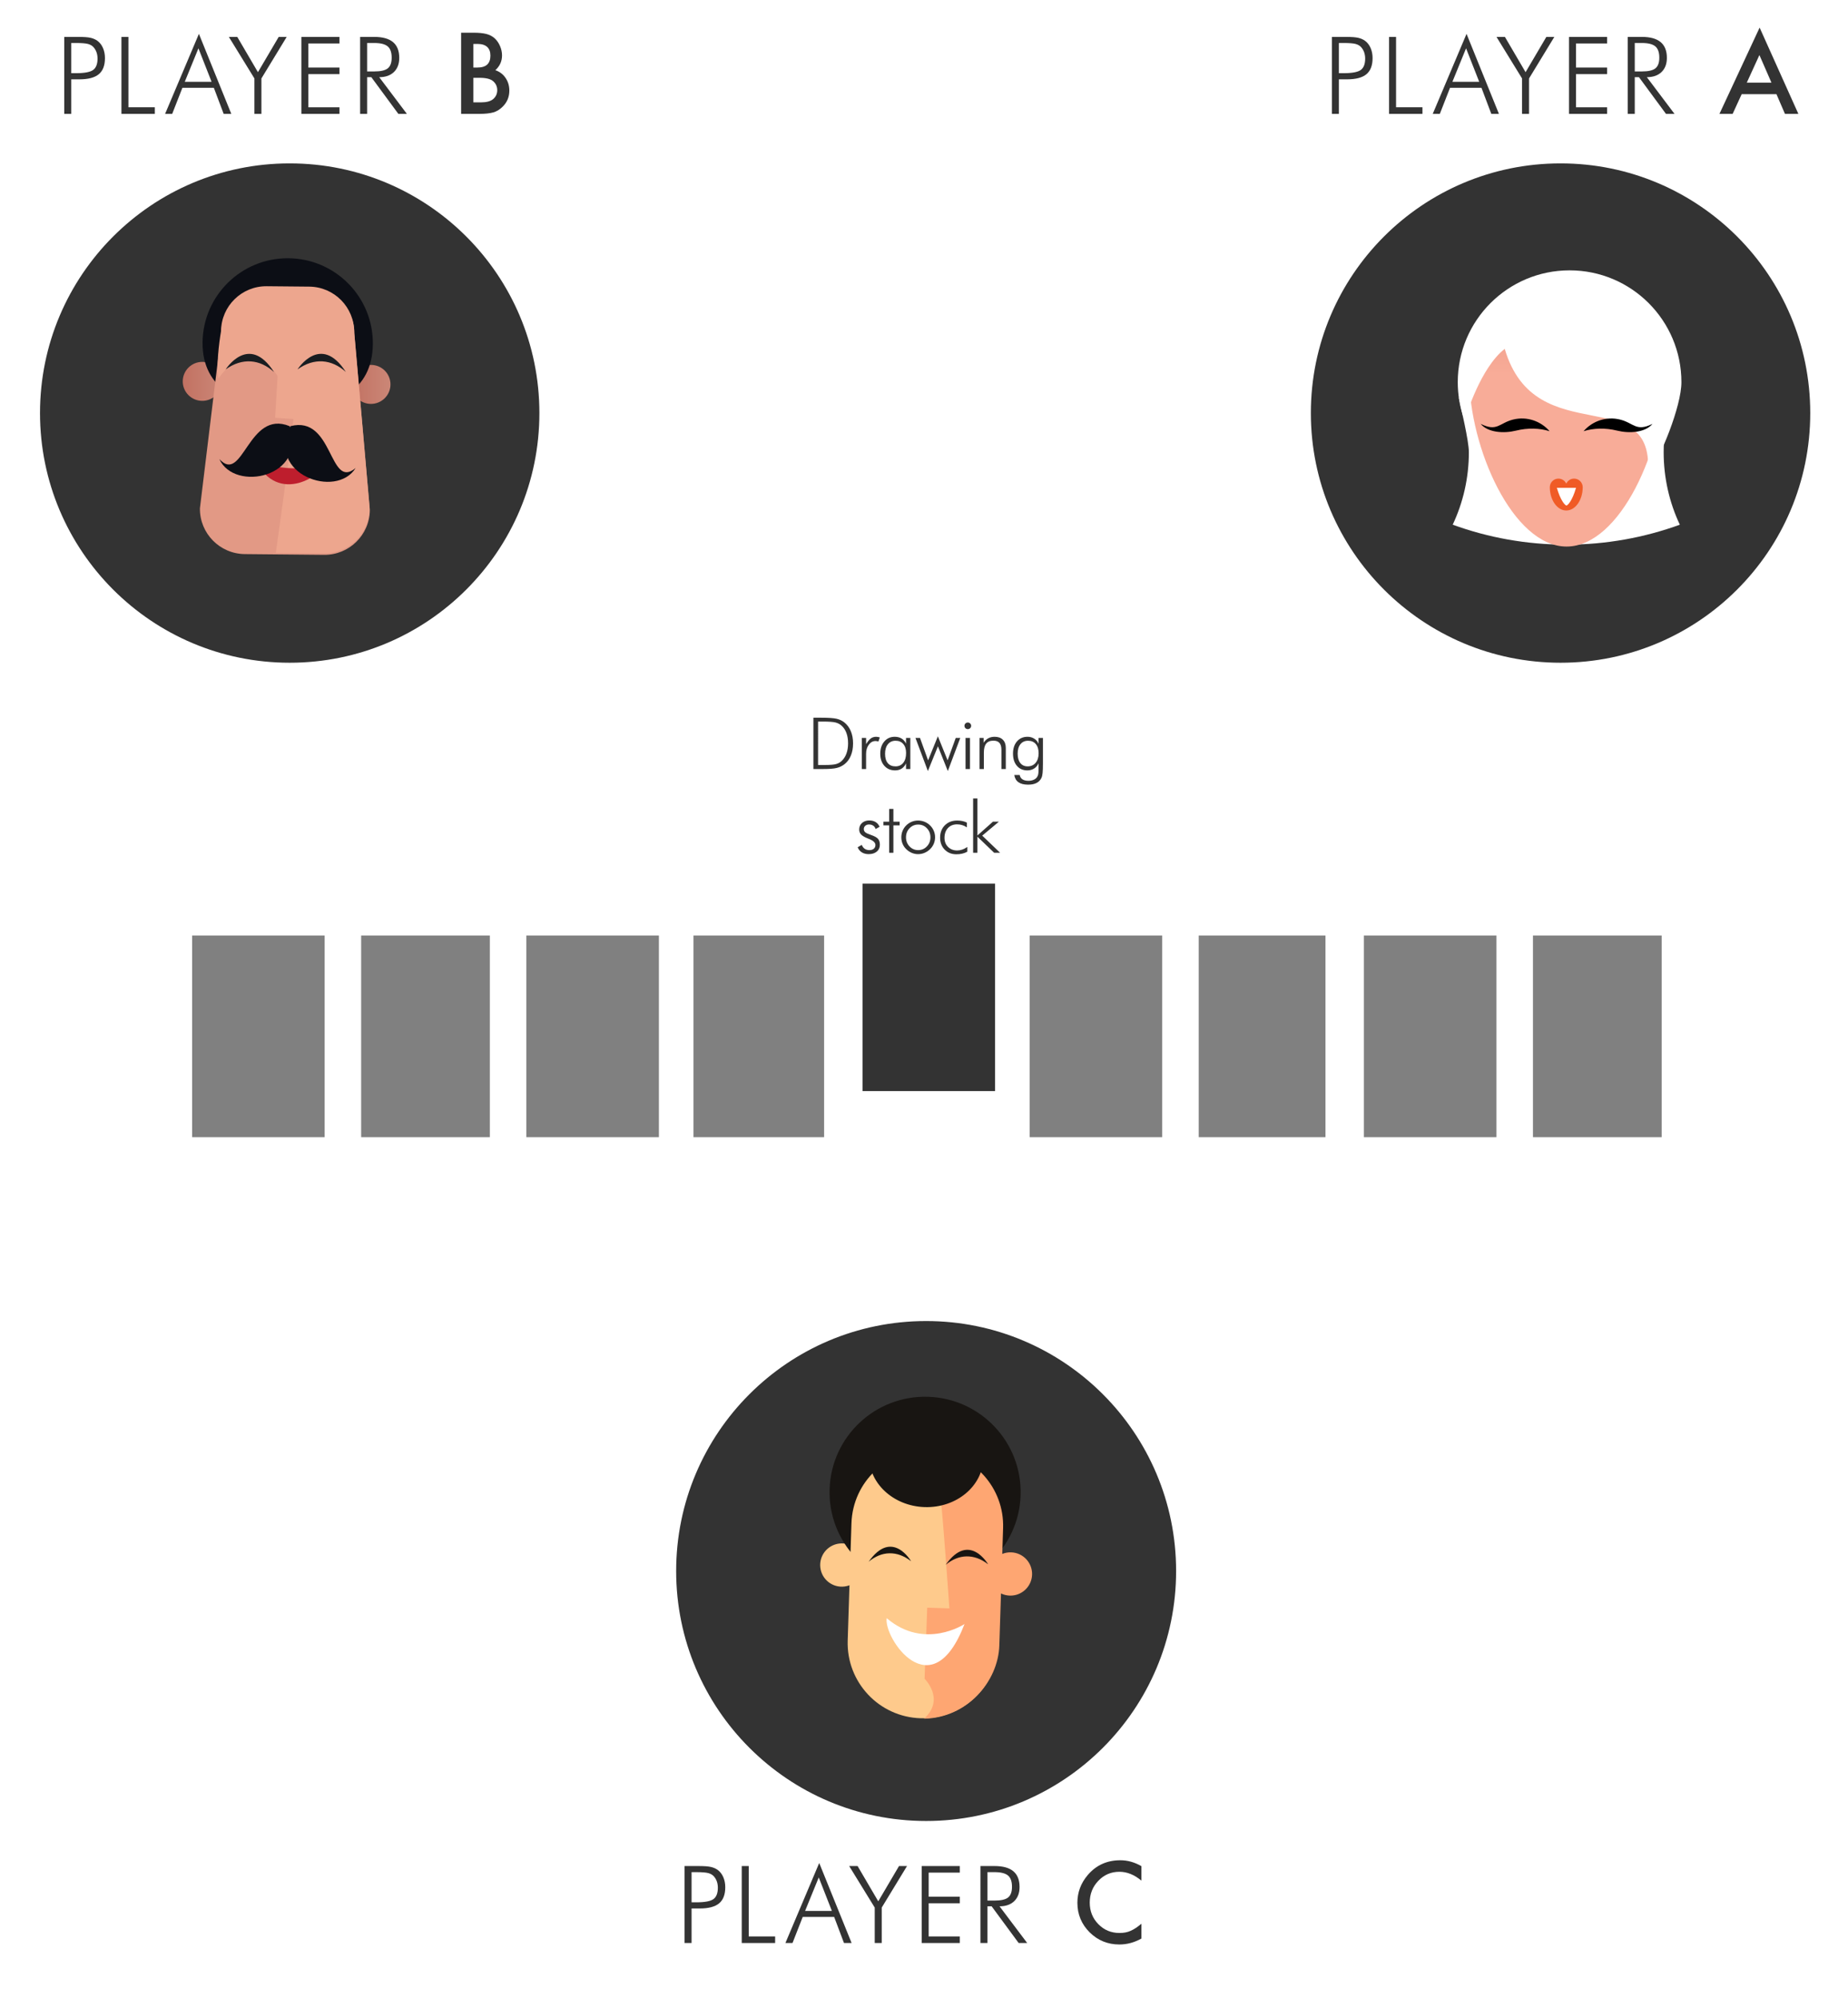<?xml version="1.0" encoding="utf-8"?>
<!-- Generator: Adobe Illustrator 16.0.0, SVG Export Plug-In . SVG Version: 6.00 Build 0)  -->
<!DOCTYPE svg PUBLIC "-//W3C//DTD SVG 1.1//EN" "http://www.w3.org/Graphics/SVG/1.1/DTD/svg11.dtd">
<svg version="1.1" id="Layer_1" xmlns="http://www.w3.org/2000/svg" xmlns:xlink="http://www.w3.org/1999/xlink" x="0px" y="0px"
	 width="962px" height="1040px" viewBox="0 0 962 1040" enable-background="new 0 0 962 1040" xml:space="preserve">
<path fill="#333333" d="M20.828,215.026c0-71.786,58.195-129.972,129.978-129.972c71.786,0,129.983,58.186,129.983,129.972
	c0,71.783-58.197,129.979-129.983,129.979C79.023,345.006,20.828,286.809,20.828,215.026z"/>
<g>
	<linearGradient id="SVGID_1_" gradientUnits="userSpaceOnUse" x1="95.129" y1="198.531" x2="115.447" y2="198.531">
		<stop  offset="0" style="stop-color:#C27162"/>
		<stop  offset="1" style="stop-color:#CB8777"/>
	</linearGradient>
	<path fill="url(#SVGID_1_)" d="M115.446,198.641c-0.058,5.596-4.644,10.087-10.251,10.029c-5.614-0.042-10.115-4.641-10.065-10.225
		c0.061-5.611,4.641-10.104,10.263-10.053C110.998,188.441,115.501,193.029,115.446,198.641z"/>
	<linearGradient id="SVGID_2_" gradientUnits="userSpaceOnUse" x1="182.946" y1="200.109" x2="203.259" y2="200.109">
		<stop  offset="0" style="stop-color:#C27162"/>
		<stop  offset="1" style="stop-color:#CB8777"/>
	</linearGradient>
	<path fill="url(#SVGID_2_)" d="M203.259,200.207c-0.046,5.604-4.638,10.105-10.242,10.051c-5.621-0.058-10.125-4.641-10.07-10.249
		c0.058-5.599,4.642-10.108,10.268-10.047C198.822,190.022,203.313,194.593,203.259,200.207z"/>
	<path fill="#0C0E15" d="M194.09,179.135c-0.236,24.46-19.59,33.571-44.062,33.346c-24.476-0.25-44.826-9.734-44.583-34.197
		c0.228-24.448,20.272-44.084,44.748-43.847C174.67,134.668,194.321,154.69,194.09,179.135z"/>
	<path fill="#E29985" d="M192.527,265.49c-0.115,13.028-10.778,23.465-23.818,23.351l-41.277-0.393
		c-13.028-0.134-23.489-10.777-23.362-23.799l11.103-91.52c0.131-13.01,10.791-23.461,23.815-23.337l22.121,0.216
		c13.025,0.116,23.499,10.79,23.369,23.794L192.527,265.49z"/>
	<path fill="#EDA68E" d="M192.421,264.712l-8.053-91.699c0.124-13.026-10.343-23.672-23.368-23.8l-22.127-0.207
		c-13.022-0.131-23.681,10.309-23.8,23.337c0,0-2.864,16.113-1.359,24.618c16.821-22.934,30.816-1.284,30.816-1.284l-1.332,21.823
		l9.563,0.633l-2.895,24.359l-6.276,45.316l25.006,0.247C181.64,288.177,192.299,277.716,192.421,264.712z"/>
	<path fill="#BE1E2D" d="M132.808,239.309c0,0,17.262,8.872,35.673,1.676C169.288,246.432,144.782,263.925,132.808,239.309z"/>
	<path fill="#191D21" d="M117.475,192.315c0,0,12.043-19.111,25.175,1.375C135.308,186.933,126.058,186.111,117.475,192.315z"/>
	<path fill="#191D21" d="M154.872,192.315c0,0,12.037-19.12,25.175,1.338C172.702,186.926,163.457,186.1,154.872,192.315z"/>
	<g>
		<path fill="#0C0E15" d="M150.714,221.833c-21.61-8.817-24.197,30.648-36.526,17.146
			C122.031,256.413,160.075,248.333,150.714,221.833z"/>
		<path fill="#0C0E15" d="M151.165,221.863c22.58-5.924,19.993,33.543,33.965,21.774
			C175.086,259.883,138.423,246.922,151.165,221.863z"/>
	</g>
</g>
<path fill="#333333" d="M682.383,215.026c0-71.786,58.198-129.972,129.982-129.972c71.782,0,129.982,58.186,129.982,129.972
	c0,71.783-58.2,129.979-129.982,129.979C740.581,345.006,682.383,286.809,682.383,215.026z"/>
<g>
	<path fill="#FFFFFF" d="M867.78,203.914l-108.364,3.078c1.134,5.672,5.221,22.407,5.221,28.416c0,13.497-3.027,26.285-8.412,37.74
		c18.445,6.708,38.35,10.383,59.113,10.383c20.766,0,40.666-3.674,59.114-10.383c-5.39-11.456-8.412-24.243-8.412-37.74
		C866.04,229.398,866.641,209.583,867.78,203.914z"/>
	<linearGradient id="SVGID_3_" gradientUnits="userSpaceOnUse" x1="814.561" y1="139.153" x2="815.481" y2="194.366">
		<stop  offset="0" style="stop-color:#E9907D"/>
		<stop  offset="1" style="stop-color:#F8AC98"/>
	</linearGradient>
	<path fill="url(#SVGID_3_)" d="M765.306,187.042c-0.305,2.78-0.474,5.711-0.474,8.826c0,37.174,22.687,88.655,50.674,88.655
		c27.985,0,50.674-51.481,50.674-88.655c0-3.114-0.18-6.046-0.49-8.826l-51.445-26.645L765.306,187.042z"/>
	<path fill="#FFFFFF" d="M817.071,140.738c-32.149,0-58.216,26.062-58.216,58.213c0,6.24,0.998,12.231,2.82,17.87l1.553-0.292
		c0,0,7.418-25.068,20.081-34.918c16.075,54.625,79.202,15.692,74.406,65.972c6.74-9.501,17.565-36.092,17.565-48.63
		C875.281,166.8,849.222,140.738,817.071,140.738z"/>
	<g>
		<path d="M789.109,224.186c6.275-1.551,12.422-1.329,17.547,0.289c-4.541-5.252-11.772-7.843-18.977-6.064
			c-7.195,1.779-8.324,6.53-16.891,2.248C774.539,225.21,782.831,225.736,789.109,224.186z"/>
		<path d="M841.896,224.186c-6.274-1.551-12.42-1.329-17.545,0.289c4.538-5.252,11.778-7.843,18.972-6.064
			c7.202,1.779,8.322,6.53,16.896,2.248C856.475,225.21,848.177,225.736,841.896,224.186z"/>
		<g>
			<path fill="#F05B26" d="M823.911,253.636c0-0.031,0.003-0.055,0.003-0.085c0,0-0.008,0.007-0.008,0.012
				c-0.057-2.442-2.045-4.409-4.497-4.409c-1.806,0-3.355,1.076-4.071,2.615c-0.721-1.539-2.265-2.615-4.074-2.615
				c-2.448,0-4.438,1.967-4.492,4.404c-0.006,0-0.006-0.007-0.011-0.007c0,0.03,0.005,0.055,0.005,0.085
				c0,0-0.005,0.016-0.005,0.027c0,0,0.005,0.034,0.005,0.053c0.061,6.666,3.877,12.042,8.572,12.042
				c4.696,0,8.507-5.377,8.568-12.042c0-0.019,0.008-0.038,0.008-0.038C823.914,253.652,823.911,253.642,823.911,253.636z
				 M815.312,255.601c0.005-0.019,0.015-0.033,0.026-0.049c0.011,0.016,0.018,0.03,0.028,0.049
				C815.349,255.601,815.326,255.601,815.312,255.601z"/>
			<path fill="#FFFFFF" d="M815.433,263.176c-0.776-0.134-3.123-2.698-4.99-9.223h9.969
				C818.547,260.49,816.202,263.042,815.433,263.176L815.433,263.176z"/>
		</g>
	</g>
</g>
<path fill="#333333" d="M612.238,817.838c0,71.865-58.258,130.125-130.127,130.125c-71.868,0-130.126-58.26-130.126-130.125
	c0-71.872,58.259-130.13,130.126-130.13C553.98,687.708,612.238,745.966,612.238,817.838z"/>
<g>
	<path fill="#FEA672" d="M514.739,819.011c-0.203,6.221,4.668,11.422,10.896,11.622c6.228,0.201,11.427-4.677,11.626-10.898
		c0.196-6.216-4.679-11.417-10.911-11.618C520.131,807.919,514.941,812.801,514.739,819.011z"/>
	<g>
		<path fill="#FECA8C" d="M427.047,816.106c0.76,6.177,6.379,10.561,12.556,9.792c6.189-0.761,10.567-6.384,9.808-12.557
			c-0.766-6.174-6.38-10.553-12.575-9.793C430.665,804.311,426.277,809.933,427.047,816.106z"/>
		<path fill="#181512" d="M431.86,775.2c-0.881,27.44,20.671,50.391,48.12,51.27c27.449,0.88,50.427-20.646,51.313-48.084
			c0.875-27.418-20.68-50.366-48.132-51.248C455.713,726.256,432.737,747.787,431.86,775.2z"/>
		<path fill="#FECA8C" d="M441.278,854.056c-0.693,21.641,16.288,39.742,37.925,40.429l0,0
			c21.643,0.694,39.751-16.282,40.439-37.922l1.957-61.081c0.688-21.638-16.291-39.744-37.923-40.432l0,0
			c-21.651-0.7-39.75,16.282-40.44,37.921L441.278,854.056z"/>
		<path fill="#FEA672" d="M481.302,873.921l1.38-36.999l11.539,0.368c0,0-3.883-55.57-5.154-62.787
			c-2.26-12.859-2.285-10.851-2.595-19.259c20.559,1.831,36.368,19.371,35.7,40.255l-1.959,61.081
			c-0.605,18.879-16.848,37.713-39.193,38.136C492.225,884.576,481.302,873.921,481.302,873.921z"/>
		<path fill="#FFFFFF" d="M502.092,845.44c0,0-20.798,13.815-40.508-3.06C459.875,852.565,484.939,890.112,502.092,845.44z"/>
		<path fill="#181512" d="M452.412,757.389c-0.469,14.484,12.479,26.649,28.911,27.173c16.433,0.527,30.133-10.785,30.594-25.267
			c0.469-14.479-12.478-26.646-28.914-27.172C466.568,731.598,452.877,742.91,452.412,757.389z"/>
		<path fill="#181512" d="M514.378,814.35c0,0-9.851-17.181-22.093,0.271C498.955,808.993,507.085,808.604,514.378,814.35z"/>
		<path fill="#181512" d="M474.274,812.744c0,0-9.848-17.181-22.09,0.264C458.854,807.381,466.981,807,474.274,812.744z"/>
	</g>
</g>
<g>
	<path fill="#333333" d="M33.45,59.282v-40.07h7.308c2.883,0,5.004,0.155,6.364,0.465c1.359,0.311,2.541,0.821,3.544,1.533
		c1.259,0.913,2.235,2.162,2.928,3.75c0.693,1.588,1.04,3.349,1.04,5.283c0,3.814-1.067,6.61-3.202,8.389
		c-2.135,1.779-5.511,2.669-10.127,2.669H37.09v17.982H33.45z M37.09,38.098h2.491c4.416,0,7.385-0.561,8.909-1.683
		s2.286-3.088,2.286-5.898c0-1.186-0.174-2.276-0.52-3.271c-0.347-0.994-0.867-1.884-1.56-2.668
		c-0.712-0.803-1.679-1.369-2.901-1.697c-1.223-0.328-3.294-0.493-6.213-0.493H37.09V38.098z"/>
	<path fill="#333333" d="M63.214,59.282v-40.07h3.64v36.648h13.74v3.421H63.214z"/>
	<path fill="#333333" d="M85.946,59.282l17.599-41.657l16.86,41.657h-3.969l-5.118-13.576H94.951l-5.31,13.576H85.946z
		 M96.182,42.586h13.959l-6.843-17.435L96.182,42.586z"/>
	<path fill="#333333" d="M132.439,59.282V40.835l-13.302-21.623h4.379l10.756,18.365l10.812-18.365h4.16L136.08,40.835v18.447
		H132.439z"/>
	<path fill="#333333" d="M156.883,59.282v-40.07h19.843v3.421h-16.203v12.536h16.203v3.421h-16.203v17.271h16.203v3.421H156.883z"/>
	<path fill="#333333" d="M211.803,59.282h-4.434L193.3,40.178h-2.189v19.104h-3.64v-40.07h7.362c4.343,0,7.595,0.903,9.757,2.709
		c2.163,1.807,3.244,4.543,3.244,8.211c0,3.12-0.926,5.574-2.778,7.362c-1.852,1.789-4.402,2.682-7.65,2.682L211.803,59.282z
		 M191.111,22.387v14.808h3.667c3.394,0,5.762-0.543,7.103-1.629c1.341-1.085,2.012-2.933,2.012-5.542
		c0-2.755-0.693-4.716-2.08-5.884c-1.387-1.167-3.732-1.752-7.034-1.752H191.111z"/>
	<path fill="#333333" d="M240.043,59.282V17.023h6.35c2.828,0,5.082,0.219,6.761,0.657c1.697,0.438,3.129,1.177,4.297,2.217
		c1.186,1.077,2.125,2.418,2.819,4.023c0.711,1.625,1.067,3.267,1.067,4.927c0,3.029-1.159,5.593-3.476,7.691
		c2.244,0.767,4.014,2.107,5.31,4.023c1.314,1.898,1.971,4.105,1.971,6.624c0,3.303-1.168,6.095-3.503,8.375
		c-1.405,1.405-2.983,2.381-4.735,2.928c-1.916,0.53-4.315,0.794-7.198,0.794H240.043z M246.42,35.169h1.998
		c2.372,0,4.11-0.524,5.214-1.574c1.104-1.049,1.656-2.595,1.656-4.639c0-1.988-0.566-3.499-1.697-4.53
		c-1.132-1.03-2.774-1.546-4.927-1.546h-2.244V35.169z M246.42,53.288h3.941c2.883,0,5-0.565,6.35-1.697
		c1.423-1.222,2.135-2.773,2.135-4.653c0-1.825-0.684-3.357-2.053-4.598c-1.332-1.222-3.713-1.834-7.144-1.834h-3.229V53.288z"/>
</g>
<g>
	<path fill="#333333" d="M693.332,59.282v-40.07h7.308c2.883,0,5.004,0.155,6.363,0.465c1.359,0.311,2.541,0.821,3.545,1.533
		c1.259,0.913,2.234,2.162,2.929,3.75c0.693,1.588,1.04,3.349,1.04,5.283c0,3.814-1.067,6.61-3.202,8.389
		c-2.136,1.779-5.511,2.669-10.127,2.669h-4.216v17.982H693.332z M696.972,38.098h2.491c4.415,0,7.385-0.561,8.909-1.683
		c1.523-1.122,2.285-3.088,2.285-5.898c0-1.186-0.174-2.276-0.521-3.271c-0.347-0.994-0.866-1.884-1.56-2.668
		c-0.712-0.803-1.679-1.369-2.901-1.697c-1.223-0.328-3.294-0.493-6.213-0.493h-2.491V38.098z"/>
	<path fill="#333333" d="M723.097,59.282v-40.07h3.64v36.648h13.74v3.421H723.097z"/>
	<path fill="#333333" d="M745.828,59.282l17.599-41.657l16.859,41.657h-3.968l-5.119-13.576h-16.367l-5.31,13.576H745.828z
		 M756.064,42.586h13.958l-6.842-17.435L756.064,42.586z"/>
	<path fill="#333333" d="M792.321,59.282V40.835L779.02,19.212h4.38l10.756,18.365l10.812-18.365h4.16l-13.165,21.623v18.447
		H792.321z"/>
	<path fill="#333333" d="M816.766,59.282v-40.07h19.843v3.421h-16.203v12.536h16.203v3.421h-16.203v17.271h16.203v3.421H816.766z"/>
	<path fill="#333333" d="M871.686,59.282h-4.435l-14.067-19.104h-2.19v19.104h-3.64v-40.07h7.362c4.343,0,7.596,0.903,9.758,2.709
		c2.162,1.807,3.243,4.543,3.243,8.211c0,3.12-0.927,5.574-2.778,7.362c-1.852,1.789-4.402,2.682-7.649,2.682L871.686,59.282z
		 M850.993,22.387v14.808h3.668c3.394,0,5.762-0.543,7.103-1.629c1.341-1.085,2.012-2.933,2.012-5.542
		c0-2.755-0.693-4.716-2.08-5.884c-1.387-1.167-3.731-1.752-7.034-1.752H850.993z"/>
	<path fill="#333333" d="M924.75,49.019h-18.091l-4.708,10.264h-6.87l20.911-44.914l20.172,44.914h-6.979L924.75,49.019z
		 M922.15,43.024l-6.268-14.369l-6.569,14.369H922.15z"/>
</g>
<g>
	<path fill="#333333" d="M356.361,1011.489V971.42h7.308c2.883,0,5.004,0.155,6.364,0.465c1.359,0.311,2.541,0.821,3.544,1.533
		c1.259,0.912,2.235,2.162,2.928,3.749c0.693,1.588,1.04,3.349,1.04,5.282c0,3.814-1.067,6.61-3.202,8.39
		c-2.135,1.778-5.511,2.668-10.127,2.668h-4.215v17.982H356.361z M360.001,990.305h2.491c4.416,0,7.385-0.561,8.909-1.684
		c1.523-1.122,2.286-3.088,2.286-5.897c0-1.187-0.174-2.276-0.52-3.271c-0.347-0.994-0.867-1.884-1.56-2.668
		c-0.712-0.803-1.679-1.368-2.901-1.697c-1.223-0.328-3.294-0.492-6.213-0.492h-2.491V990.305z"/>
	<path fill="#333333" d="M386.126,1011.489V971.42h3.64v36.648h13.74v3.421H386.126z"/>
	<path fill="#333333" d="M408.857,1011.489l17.599-41.657l16.86,41.657h-3.969l-5.118-13.575h-16.367l-5.31,13.575H408.857z
		 M419.094,994.794h13.959l-6.843-17.436L419.094,994.794z"/>
	<path fill="#333333" d="M455.351,1011.489v-18.447l-13.301-21.622h4.378l10.757,18.365l10.812-18.365h4.16l-13.165,21.622v18.447
		H455.351z"/>
	<path fill="#333333" d="M479.795,1011.489V971.42h19.843v3.421h-16.203v12.535h16.203v3.422h-16.203v17.271h16.203v3.421H479.795z"
		/>
	<path fill="#333333" d="M534.715,1011.489h-4.435l-14.067-19.104h-2.19v19.104h-3.64V971.42h7.362c4.343,0,7.596,0.902,9.758,2.709
		s3.243,4.544,3.243,8.211c0,3.12-0.927,5.575-2.778,7.363s-4.402,2.682-7.649,2.682L534.715,1011.489z M514.022,974.595v14.807
		h3.668c3.394,0,5.762-0.542,7.103-1.628s2.012-2.934,2.012-5.543c0-2.755-0.693-4.717-2.08-5.885
		c-1.387-1.167-3.731-1.751-7.034-1.751H514.022z"/>
	<path fill="#333333" d="M594.185,971.487v7.541c-3.687-3.083-7.5-4.625-11.441-4.625c-4.343,0-8.001,1.56-10.975,4.68
		c-2.993,3.103-4.489,6.897-4.489,11.386c0,4.435,1.496,8.175,4.489,11.222c2.992,3.048,6.659,4.571,11.002,4.571
		c2.245,0,4.151-0.365,5.721-1.095c0.876-0.365,1.783-0.857,2.724-1.479c0.939-0.62,1.93-1.368,2.97-2.244v7.704
		c-3.65,2.072-7.481,3.107-11.496,3.107c-6.039,0-11.194-2.107-15.464-6.322c-4.252-4.252-6.377-9.379-6.377-15.383
		c0-5.382,1.779-10.182,5.337-14.396c4.379-5.163,10.045-7.745,16.997-7.745C586.977,968.409,590.645,969.436,594.185,971.487z"/>
</g>
<rect x="449" y="460" fill="#333333" width="69" height="108"/>
<rect x="536" y="487" fill="#808080" width="69" height="105"/>
<rect x="624" y="487" fill="#808080" width="66" height="105"/>
<rect x="710" y="487" fill="#808080" width="69" height="105"/>
<rect x="798" y="487" fill="#808080" width="67" height="105"/>
<rect x="100" y="487" fill="#808080" width="69" height="105"/>
<rect x="188" y="487" fill="#808080" width="67" height="105"/>
<rect x="274" y="487" fill="#808080" width="69" height="105"/>
<rect x="361" y="487" fill="#808080" width="68" height="105"/>
<g>
	<path fill="#333333" d="M423.433,400.339v-26.713h4.16c3.71,0,6.344,0.183,7.901,0.547c1.557,0.365,2.895,0.992,4.015,1.88
		c1.484,1.18,2.615,2.7,3.394,4.562s1.168,3.99,1.168,6.387s-0.39,4.528-1.168,6.396s-1.897,3.36-3.357,4.479
		c-1.156,0.888-2.476,1.521-3.959,1.897c-1.484,0.377-3.875,0.565-7.171,0.565h-0.821H423.433z M425.86,398.24h3.412
		c2.761,0,4.72-0.155,5.875-0.465c1.156-0.311,2.135-0.836,2.938-1.578c1.119-1.047,1.964-2.348,2.536-3.905
		c0.572-1.557,0.857-3.333,0.857-5.328c0-2.044-0.289-3.844-0.867-5.4c-0.578-1.558-1.432-2.835-2.563-3.832
		c-0.852-0.767-1.892-1.308-3.12-1.624c-1.229-0.316-3.375-0.475-6.441-0.475h-0.456h-2.171V398.24z"/>
	<path fill="#333333" d="M450.856,387.402c0.827-1.399,1.639-2.391,2.436-2.975s1.725-0.876,2.783-0.876
		c0.315,0,0.635,0.03,0.957,0.092c0.322,0.061,0.642,0.146,0.958,0.255l-0.729,2.117c-0.243-0.073-0.496-0.134-0.757-0.183
		c-0.262-0.049-0.515-0.073-0.758-0.073c-1.35,0-2.503,0.633-3.458,1.897c-0.955,1.266-1.432,2.841-1.432,4.727v7.955h-2.244
		v-16.185h2.244V387.402z"/>
	<path fill="#333333" d="M471.642,400.339v-2.956c-0.536,1.192-1.287,2.102-2.254,2.728c-0.967,0.627-2.107,0.94-3.421,0.94
		c-2.324,0-4.194-0.797-5.611-2.391s-2.126-3.698-2.126-6.313c0-2.591,0.699-4.704,2.099-6.341c1.399-1.636,3.205-2.454,5.42-2.454
		c1.374,0,2.563,0.301,3.566,0.903c1.004,0.603,1.779,1.487,2.327,2.655v-2.956h2.244v16.185H471.642z M460.729,392.42
		c0,2.092,0.472,3.704,1.414,4.835c0.943,1.132,2.29,1.697,4.042,1.697c1.703,0,3.044-0.617,4.023-1.853
		c0.979-1.234,1.469-2.935,1.469-5.1c0-1.982-0.486-3.543-1.46-4.68c-0.973-1.138-2.305-1.706-3.996-1.706
		c-1.69,0-3.028,0.604-4.014,1.815C461.223,388.64,460.729,390.303,460.729,392.42z"/>
	<path fill="#333333" d="M483.019,401.379l-6.459-17.225h2.354l4.216,11.659l5.091-12.517l5.072,12.517l4.233-11.659h2.354
		l-6.478,17.225l-5.146-12.882L483.019,401.379z"/>
	<path fill="#333333" d="M502.061,377.841c0-0.475,0.17-0.879,0.511-1.214c0.34-0.334,0.748-0.501,1.223-0.501
		c0.474,0,0.885,0.167,1.231,0.501c0.347,0.335,0.52,0.739,0.52,1.214c0,0.486-0.167,0.894-0.502,1.223
		c-0.334,0.328-0.751,0.492-1.249,0.492c-0.487,0-0.897-0.164-1.232-0.492C502.228,378.734,502.061,378.327,502.061,377.841z
		 M502.626,400.339v-16.185h2.317v16.185H502.626z"/>
	<path fill="#333333" d="M509.916,400.339v-16.185h2.135v2.5c0.657-1.034,1.463-1.81,2.418-2.327
		c0.955-0.517,2.053-0.775,3.294-0.775c1.836,0,3.266,0.511,4.288,1.533c1.021,1.021,1.532,2.444,1.532,4.27v10.984h-2.281v-9.98
		c0-1.618-0.337-2.819-1.013-3.604c-0.675-0.784-1.718-1.177-3.129-1.177c-1.715,0-2.978,0.508-3.786,1.523
		c-0.81,1.017-1.214,2.612-1.214,4.79v8.448H509.916z"/>
	<path fill="#333333" d="M542.911,384.154v13.375c0,2.129-0.058,3.752-0.173,4.871c-0.116,1.119-0.308,1.953-0.575,2.5
		c-0.56,1.204-1.417,2.102-2.572,2.691c-1.156,0.59-2.616,0.885-4.38,0.885c-2.152,0-3.828-0.416-5.026-1.25
		c-1.198-0.833-1.925-2.095-2.181-3.786h2.81c0.183,0.998,0.66,1.752,1.433,2.263s1.821,0.767,3.147,0.767
		c0.997,0,1.895-0.177,2.691-0.529s1.396-0.839,1.798-1.46c0.267-0.401,0.459-0.866,0.574-1.396s0.174-1.348,0.174-2.454v-0.857
		v-2.427c-0.499,1.155-1.263,2.062-2.29,2.719c-1.028,0.656-2.205,0.985-3.531,0.985c-2.274,0-4.09-0.791-5.446-2.372
		s-2.034-3.704-2.034-6.368c0-2.64,0.693-4.76,2.08-6.359s3.223-2.399,5.51-2.399c1.277,0,2.437,0.332,3.477,0.994
		c1.04,0.664,1.785,1.542,2.235,2.637v-3.028H542.911z M535.175,385.614c-1.679,0-3.002,0.599-3.969,1.797s-1.45,2.844-1.45,4.936
		c0,2.08,0.459,3.701,1.377,4.863c0.919,1.161,2.192,1.742,3.823,1.742c1.727,0,3.111-0.614,4.151-1.843s1.56-2.883,1.56-4.963
		c0-2.044-0.486-3.644-1.46-4.799C538.234,386.191,536.89,385.614,535.175,385.614z"/>
	<path fill="#333333" d="M446.475,441.054l2.135-1.223c0.354,0.9,0.864,1.578,1.533,2.034s1.49,0.685,2.463,0.685
		c0.949,0,1.703-0.24,2.263-0.721s0.84-1.122,0.84-1.925c0-1.241-1.102-2.293-3.303-3.157c-0.231-0.085-0.414-0.157-0.548-0.219
		c-1.703-0.669-2.895-1.359-3.576-2.071c-0.682-0.711-1.021-1.59-1.021-2.637c0-1.374,0.486-2.502,1.46-3.385
		c0.973-0.882,2.231-1.322,3.776-1.322c1.314,0,2.433,0.286,3.357,0.857c0.925,0.572,1.6,1.387,2.025,2.445l-2.062,1.149
		c-0.256-0.767-0.682-1.351-1.277-1.752s-1.326-0.602-2.189-0.602c-0.778,0-1.421,0.228-1.925,0.684
		c-0.505,0.456-0.758,1.025-0.758,1.706c0,0.669,0.249,1.223,0.748,1.66c0.499,0.438,1.533,0.919,3.103,1.442
		c1.775,0.62,2.971,1.295,3.585,2.025c0.614,0.729,0.922,1.739,0.922,3.028c0,1.484-0.529,2.671-1.588,3.559
		s-2.481,1.332-4.27,1.332c-1.375,0-2.558-0.313-3.549-0.94C447.627,443.082,446.913,442.197,446.475,441.054z"/>
	<path fill="#333333" d="M462.859,429.668h-2.975v-1.916h2.975v-6.642h2.208v6.642h3.248v1.916h-3.248v14.269h-2.208V429.668z"/>
	<path fill="#333333" d="M477.901,444.648c-1.155,0-2.263-0.229-3.32-0.685c-1.059-0.456-2.02-1.11-2.884-1.962
		c-0.814-0.803-1.436-1.727-1.86-2.773c-0.427-1.046-0.639-2.165-0.639-3.357c0-1.18,0.219-2.299,0.656-3.357
		c0.438-1.058,1.064-1.994,1.88-2.81c0.827-0.827,1.77-1.46,2.828-1.897c1.059-0.438,2.171-0.657,3.339-0.657
		c1.192,0,2.326,0.219,3.403,0.657c1.076,0.438,2.034,1.07,2.874,1.897c0.839,0.827,1.48,1.77,1.925,2.828
		c0.443,1.059,0.666,2.172,0.666,3.339c0,1.168-0.219,2.278-0.657,3.33c-0.438,1.053-1.07,1.986-1.897,2.801
		c-0.852,0.852-1.821,1.506-2.91,1.962S479.081,444.648,477.901,444.648z M477.975,442.55c1.775,0,3.281-0.642,4.516-1.925
		s1.853-2.855,1.853-4.717c0-1.886-0.614-3.467-1.843-4.744c-1.229-1.277-2.737-1.916-4.525-1.916c-1.776,0-3.278,0.639-4.507,1.916
		s-1.843,2.858-1.843,4.744c0,1.861,0.614,3.434,1.843,4.717S476.198,442.55,477.975,442.55z"/>
	<path fill="#333333" d="M503.296,430.708c-0.755-0.523-1.558-0.916-2.409-1.178c-0.852-0.261-1.728-0.392-2.627-0.392
		c-2.008,0-3.607,0.642-4.799,1.925c-1.192,1.283-1.788,2.995-1.788,5.137c0,1.897,0.617,3.461,1.852,4.689s2.812,1.843,4.735,1.843
		c0.876,0,1.761-0.152,2.654-0.456c0.895-0.305,1.773-0.761,2.637-1.369v2.464c-0.791,0.45-1.666,0.787-2.627,1.013
		c-0.961,0.225-1.989,0.337-3.084,0.337c-2.47,0-4.495-0.812-6.076-2.436s-2.372-3.701-2.372-6.231c0-2.64,0.824-4.783,2.473-6.432
		c1.647-1.648,3.792-2.473,6.432-2.473c0.973,0,1.889,0.095,2.746,0.283s1.621,0.459,2.29,0.812L503.296,430.708z"/>
	<path fill="#333333" d="M506.567,443.937v-28.282h2.244v19.269l8.065-7.171h3.102l-8.667,7.262l9.306,8.923h-3.102l-8.704-8.375
		v8.375H506.567z"/>
</g>
</svg>
